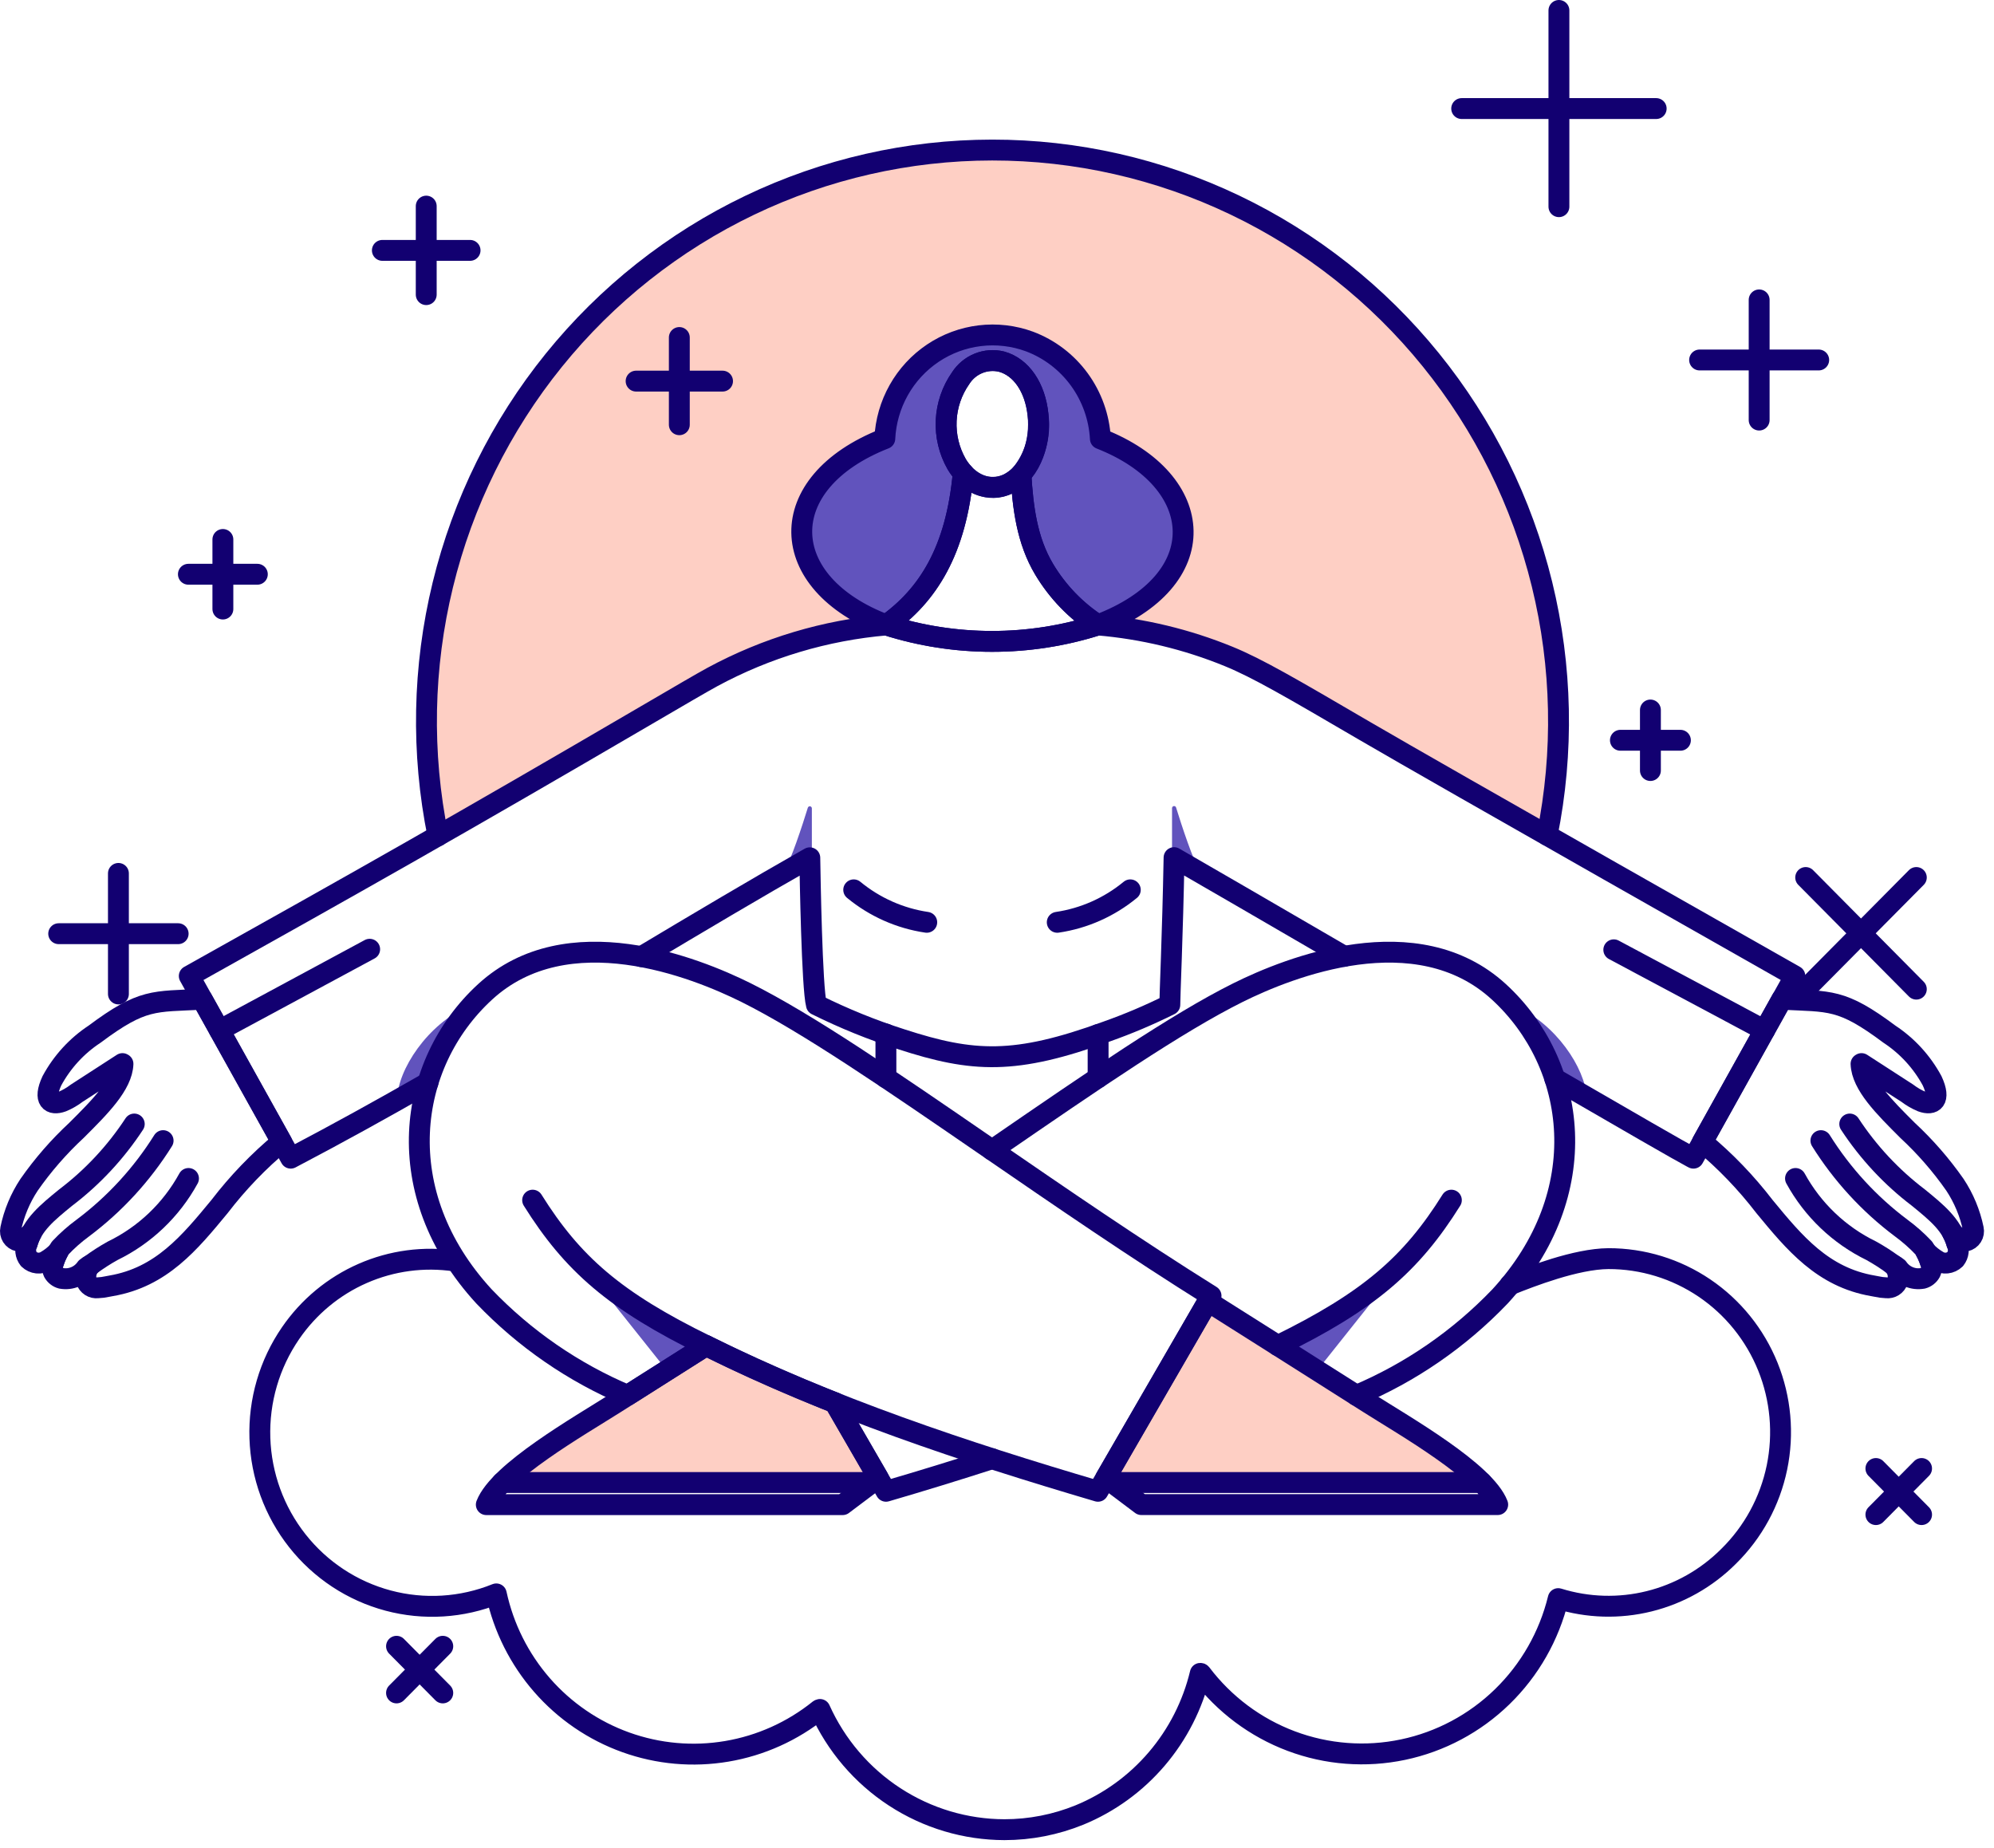 <svg width="191" height="177" viewBox="0 0 191 177" fill="none" xmlns="http://www.w3.org/2000/svg">
<path d="M67.641 128.895L58.97 134.387C56.24 136.12 50.848 139.228 48.106 142.01H83.53L84.125 141.562L79.957 134.359C75.768 132.697 71.654 130.889 67.641 128.895Z" fill="#FECFC4"/>
<path d="M141.937 142.01C139.196 139.228 133.804 136.12 131.074 134.387C127.619 132.192 123.647 129.68 123.647 129.68L115.699 124.657L105.919 141.56L106.515 142.008L141.937 142.01Z" fill="#FECFC4"/>
<path fill-rule="evenodd" clip-rule="evenodd" d="M148.196 80.004C149.801 72.053 149.634 63.842 147.705 55.965C145.777 48.089 142.137 40.743 137.049 34.461C131.961 28.179 125.551 23.117 118.285 19.643C111.019 16.169 103.078 14.368 95.037 14.373C86.997 14.378 79.058 16.187 71.796 19.669C64.534 23.152 58.13 28.22 53.049 34.508C47.968 40.796 44.336 48.146 42.416 56.025C40.497 63.904 40.339 72.115 41.952 80.064L67.22 65.41C73.127 62.155 79.132 60.154 84.892 59.86C74.256 55.854 73.991 46.242 84.752 42.015C84.831 40.382 85.288 38.79 86.088 37.368C86.887 35.947 88.007 34.734 89.356 33.829C90.705 32.924 92.246 32.352 93.854 32.158C95.463 31.964 97.094 32.155 98.616 32.714C100.523 33.432 102.18 34.696 103.385 36.35C104.591 38.004 105.292 39.977 105.403 42.028C115.649 46.048 116.371 55.619 105.161 59.861C105.134 59.87 105.107 59.878 105.08 59.886C111.269 60.175 117.457 62.376 122.792 65.41L148.196 80.004Z" fill="#FECFC4"/>
<path d="M105.403 42.028C105.292 39.977 104.591 38.004 103.386 36.35C102.18 34.696 100.523 33.432 98.617 32.714C97.094 32.155 95.464 31.964 93.855 32.158C92.246 32.352 90.705 32.924 89.356 33.829C88.007 34.734 86.887 35.947 86.088 37.369C85.288 38.79 84.831 40.382 84.753 42.015C73.991 46.242 74.256 55.855 84.893 59.861C88.871 57.032 91.589 52.77 92.266 45.311C92.025 45.047 91.812 44.758 91.632 44.449C90.911 43.184 90.564 41.736 90.633 40.278C90.702 38.82 91.184 37.412 92.021 36.221C92.43 35.58 93.028 35.083 93.73 34.8C94.432 34.516 95.204 34.461 95.939 34.64C97.825 35.157 99.162 37.112 99.431 39.742C99.567 40.755 99.49 41.786 99.207 42.768C98.924 43.749 98.441 44.66 97.789 45.443C97.98 48.578 98.359 51.761 100.018 54.532C101.305 56.683 103.065 58.506 105.161 59.861C116.371 55.619 115.65 46.048 105.403 42.028Z" fill="#6153BD"/>
<path d="M77.38 77.369C76.927 78.85 75.638 82.81 75.111 83.352C75.078 83.386 75.058 83.432 75.055 83.48C75.052 83.528 75.067 83.575 75.096 83.613C75.125 83.651 75.166 83.678 75.213 83.688C75.26 83.697 75.308 83.69 75.35 83.666L77.666 82.341C77.697 82.323 77.722 82.298 77.739 82.268C77.757 82.237 77.766 82.202 77.766 82.167V77.428C77.764 77.381 77.747 77.336 77.716 77.301C77.685 77.266 77.643 77.243 77.597 77.236C77.551 77.229 77.504 77.238 77.465 77.263C77.425 77.287 77.395 77.324 77.38 77.369Z" fill="#6153BD"/>
<path d="M114.923 83.336C114.396 82.794 113.107 78.829 112.654 77.353C112.64 77.307 112.611 77.268 112.57 77.243C112.53 77.217 112.481 77.207 112.435 77.214C112.388 77.221 112.346 77.245 112.315 77.281C112.283 77.318 112.266 77.364 112.266 77.412V82.15C112.266 82.185 112.275 82.22 112.293 82.251C112.31 82.281 112.335 82.307 112.365 82.324L114.683 83.649C114.724 83.673 114.773 83.68 114.82 83.671C114.866 83.661 114.908 83.635 114.937 83.597C114.966 83.559 114.981 83.512 114.978 83.464C114.976 83.416 114.956 83.37 114.923 83.336Z" fill="#6153BD"/>
<path d="M63.877 131.279L67.84 128.775C63.827 126.974 60.095 124.595 56.762 121.71C56.725 121.676 56.676 121.657 56.626 121.658C56.576 121.658 56.528 121.677 56.491 121.712C56.455 121.747 56.433 121.794 56.43 121.845C56.426 121.895 56.442 121.945 56.474 121.984L63.877 131.279Z" fill="#6153BD"/>
<path d="M126.167 131.279L122.204 128.775C126.216 126.974 129.948 124.595 133.282 121.71C133.318 121.676 133.367 121.657 133.418 121.658C133.467 121.658 133.516 121.677 133.552 121.712C133.588 121.747 133.61 121.794 133.614 121.845C133.617 121.895 133.601 121.945 133.569 121.984L126.167 131.279Z" fill="#6153BD"/>
<path d="M45.1 96.696C45.13 96.662 45.148 96.618 45.15 96.573C45.152 96.527 45.138 96.482 45.111 96.445C45.085 96.409 45.046 96.382 45.003 96.37C44.959 96.358 44.913 96.362 44.871 96.38C40.925 98.13 38.105 102.47 38.043 105.27C38.042 105.306 38.051 105.341 38.068 105.372C38.085 105.403 38.11 105.429 38.14 105.447C38.17 105.465 38.205 105.475 38.24 105.475C38.276 105.475 38.31 105.466 38.341 105.448C39.26 104.93 40.177 104.409 41.091 103.886C41.135 103.861 41.168 103.82 41.183 103.771C41.972 101.157 43.308 98.744 45.1 96.696Z" fill="#6153BD"/>
<path d="M151.99 105.096C151.819 102.292 149.034 98.095 145.169 96.383C145.127 96.365 145.081 96.361 145.038 96.373C144.994 96.384 144.955 96.411 144.929 96.448C144.902 96.484 144.888 96.53 144.89 96.576C144.892 96.621 144.91 96.665 144.939 96.699C146.594 98.588 147.86 100.788 148.667 103.174C149.822 103.841 150.935 104.484 151.99 105.096Z" fill="#6153BD"/>
<path d="M105.403 42.028C105.292 39.977 104.591 38.004 103.386 36.35C102.181 34.696 100.523 33.432 98.617 32.714C97.094 32.155 95.464 31.964 93.855 32.158C92.246 32.352 90.705 32.924 89.356 33.829C88.007 34.734 86.887 35.947 86.088 37.369C85.288 38.79 84.831 40.382 84.753 42.015C73.991 46.242 74.256 55.855 84.893 59.861C88.871 57.032 91.589 52.77 92.266 45.311C92.025 45.047 91.812 44.758 91.632 44.449C90.911 43.184 90.564 41.736 90.633 40.278C90.702 38.82 91.184 37.412 92.021 36.221C92.431 35.58 93.028 35.083 93.73 34.8C94.432 34.516 95.204 34.461 95.939 34.64C97.825 35.157 99.162 37.112 99.431 39.742C99.567 40.755 99.49 41.786 99.207 42.768C98.924 43.749 98.441 44.66 97.789 45.443C97.98 48.578 98.359 51.761 100.018 54.532C101.305 56.683 103.065 58.506 105.161 59.861C116.371 55.619 115.65 46.048 105.403 42.028Z" stroke="#120071" stroke-width="2" stroke-linecap="round" stroke-linejoin="round"/>
<path d="M99.431 39.746C99.161 37.116 97.823 35.161 95.939 34.644C95.203 34.464 94.432 34.52 93.73 34.804C93.028 35.087 92.43 35.584 92.02 36.225C91.183 37.416 90.702 38.824 90.633 40.282C90.564 41.74 90.911 43.188 91.632 44.453C92.674 46.227 94.716 47.308 96.605 46.337C98.902 45.153 99.68 42.175 99.431 39.746Z" stroke="#120071" stroke-width="2" stroke-miterlimit="10"/>
<path d="M61.445 91.635C66.995 88.316 72.302 85.161 77.569 82.167C77.594 83.811 77.773 94.632 78.202 96.251C80.826 97.555 83.543 98.658 86.331 99.55C93.215 101.786 97.221 102.011 106 98.811C108.067 98.08 110.089 97.223 112.054 96.244C112.046 95.51 112.319 89.702 112.46 82.151C115.171 83.707 121.382 87.316 128.759 91.605" stroke="#120071" stroke-width="2" stroke-linecap="round" stroke-linejoin="round"/>
<path d="M148.928 103.322C155.769 107.289 161.048 110.332 162.039 110.851L162.21 110.941L171.926 93.491C171.926 93.491 138.151 74.354 130.738 70.022C123.681 65.898 120.46 64.013 117.686 62.879C113.685 61.243 109.462 60.227 105.161 59.865C98.566 61.964 91.49 61.964 84.895 59.865C79.067 60.364 73.401 62.059 68.245 64.845C67.189 65.42 65.095 66.648 61.925 68.499C43.938 79.014 34.632 84.264 18.13 93.491L27.846 110.941C32.33 108.589 36.679 106.179 40.993 103.712" stroke="#120071" stroke-width="2" stroke-linecap="round" stroke-linejoin="round"/>
<path d="M148.196 80.004C149.801 72.053 149.634 63.842 147.705 55.965C145.777 48.089 142.137 40.743 137.049 34.461C131.961 28.179 125.551 23.117 118.285 19.643C111.019 16.169 103.078 14.368 95.037 14.373C86.997 14.378 79.058 16.187 71.796 19.669C64.534 23.152 58.13 28.22 53.049 34.508C47.968 40.796 44.336 48.146 42.416 56.025C40.497 63.904 40.339 72.115 41.952 80.064" stroke="#120071" stroke-width="2" stroke-linecap="round" stroke-linejoin="round"/>
<path d="M43.612 120.796C40.605 120.347 37.533 120.756 34.744 121.978C31.955 123.199 29.561 125.184 27.831 127.707C25.807 130.651 24.777 134.175 24.894 137.757C25.011 141.338 26.269 144.786 28.481 147.589C30.693 150.393 33.742 152.402 37.175 153.318C40.608 154.234 44.242 154.01 47.539 152.678C48.24 155.918 49.747 158.924 51.919 161.413C54.091 163.901 56.856 165.79 59.952 166.9C63.048 168.011 66.374 168.307 69.615 167.759C72.857 167.212 75.906 165.84 78.475 163.773C78.495 163.76 78.517 163.751 78.54 163.747C80.082 167.175 82.567 170.083 85.701 172.125C88.835 174.166 92.485 175.257 96.215 175.264C98.677 175.263 101.117 174.785 103.401 173.856C106.257 172.682 108.795 170.84 110.806 168.482C112.818 166.124 114.245 163.317 114.971 160.292C114.985 160.29 114.999 160.291 115.012 160.296C115.025 160.302 115.036 160.311 115.045 160.322C117.263 163.252 120.256 165.49 123.68 166.777C127.104 168.064 130.819 168.349 134.396 167.596C137.973 166.844 141.267 165.088 143.896 162.528C146.526 159.968 148.385 156.71 149.258 153.13C152.088 154.009 155.101 154.097 157.975 153.383C160.85 152.67 163.479 151.182 165.581 149.078C167.928 146.77 169.539 143.808 170.209 140.571C170.878 137.334 170.574 133.969 169.338 130.906C168.101 127.845 165.987 125.224 163.266 123.381C160.544 121.539 157.341 120.558 154.064 120.563C150.953 120.586 146.607 122.285 144.647 123.067" stroke="#120071" stroke-width="2" stroke-linecap="round" stroke-linejoin="round"/>
<path d="M154.581 90.981L169.028 98.694" stroke="#120071" stroke-width="2" stroke-linecap="round" stroke-linejoin="round"/>
<path d="M35.409 90.928L21.021 98.683" stroke="#120071" stroke-width="2" stroke-linecap="round" stroke-linejoin="round"/>
<path d="M100.018 54.536C98.359 51.765 97.979 48.583 97.789 45.447C97.445 45.808 97.046 46.109 96.605 46.337C95.873 46.682 95.048 46.77 94.26 46.584C93.474 46.399 92.771 45.952 92.267 45.316C91.589 52.775 88.87 57.033 84.893 59.864C91.488 61.963 98.564 61.963 105.16 59.864C103.064 58.51 101.304 56.687 100.018 54.536Z" stroke="#120071" stroke-width="2" stroke-linecap="round" stroke-linejoin="round"/>
<path d="M81.775 85.237C83.786 86.893 86.204 87.968 88.771 88.347" stroke="#120071" stroke-width="2" stroke-linecap="round" stroke-linejoin="round"/>
<path d="M108.268 85.237C106.259 86.893 103.84 87.968 101.272 88.347" stroke="#120071" stroke-width="2" stroke-linecap="round" stroke-linejoin="round"/>
<path d="M94.584 109.861C85.32 103.493 77.314 97.994 71.459 95.079C66.571 92.649 54.352 87.776 46.47 95.007C38.92 101.935 37.285 114.312 46.356 124.177C50.253 128.251 54.935 131.478 60.114 133.66L67.639 128.895C79.554 134.82 92.411 139.087 105.172 142.849L116.003 124.128C108.695 119.558 101.715 114.763 94.584 109.861Z" stroke="#120071" stroke-width="2" stroke-linecap="round" stroke-linejoin="round"/>
<path d="M67.641 128.895C58.899 124.621 54.83 121.055 51.02 114.962" stroke="#120071" stroke-width="2" stroke-linecap="round" stroke-linejoin="round"/>
<path d="M48.106 142.01H83.53" stroke="#120071" stroke-width="2" stroke-linecap="round" stroke-linejoin="round"/>
<path d="M67.641 128.895L66.397 129.681C66.397 129.681 62.427 132.192 58.97 134.389C55.513 136.585 47.795 140.977 46.582 144.128H80.716L84.124 141.564L79.956 134.361C75.768 132.697 71.654 130.889 67.641 128.895Z" stroke="#120071" stroke-width="2" stroke-linecap="round" stroke-linejoin="round"/>
<path d="M95.022 110.162L95.461 109.862C104.724 103.494 112.73 97.995 118.585 95.081C123.473 92.65 135.693 87.776 143.574 95.008C151.124 101.936 152.759 114.313 143.688 124.178C139.791 128.252 135.109 131.479 129.93 133.661" stroke="#120071" stroke-width="2" stroke-linecap="round" stroke-linejoin="round"/>
<path d="M122.402 128.895C131.145 124.621 135.214 121.055 139.023 114.962" stroke="#120071" stroke-width="2" stroke-linecap="round" stroke-linejoin="round"/>
<path d="M131.074 134.387C127.619 132.192 123.647 129.68 123.647 129.68L115.699 124.657L105.919 141.56L109.328 144.124H143.462C142.249 140.976 134.529 136.581 131.074 134.387Z" stroke="#120071" stroke-width="2" stroke-linecap="round" stroke-linejoin="round"/>
<path d="M141.937 142.01H106.514" stroke="#120071" stroke-width="2" stroke-linecap="round" stroke-linejoin="round"/>
<path d="M95.022 139.728C91.643 140.818 88.259 141.859 84.869 142.849L79.957 134.359" stroke="#120071" stroke-width="2" stroke-linecap="round" stroke-linejoin="round"/>
<path d="M105.185 103.233V99.103" stroke="#120071" stroke-width="2" stroke-linecap="round" stroke-linejoin="round"/>
<path d="M84.859 99.052V103.233" stroke="#120071" stroke-width="2" stroke-linecap="round" stroke-linejoin="round"/>
<path d="M19.369 95.718C14.732 95.962 13.673 95.617 9.063 99.061C7.352 100.186 5.945 101.723 4.969 103.532C4.098 105.412 4.878 105.914 5.961 105.519C6.454 105.313 6.92 105.044 7.346 104.718L11.733 101.88L11.78 101.908C11.704 103.911 9.579 106.028 7.329 108.272C5.635 109.843 4.112 111.59 2.787 113.487C1.936 114.773 1.337 116.212 1.023 117.726C0.996 117.849 0.993 117.977 1.014 118.102C1.036 118.227 1.082 118.347 1.149 118.454C1.217 118.56 1.305 118.653 1.408 118.725C1.511 118.797 1.627 118.848 1.75 118.875C1.868 118.907 1.992 118.905 2.108 118.867C2.224 118.83 2.327 118.76 2.405 118.665C2.613 118.478 2.838 118.272 3.019 118.094C2.841 118.427 2.699 118.778 2.598 119.142C2.485 119.378 2.44 119.642 2.469 119.902C2.498 120.162 2.599 120.409 2.761 120.614C2.98 120.824 3.261 120.954 3.561 120.986C3.861 121.017 4.163 120.946 4.42 120.786C4.852 120.534 5.246 120.221 5.59 119.857C5.401 120.201 5.247 120.564 5.13 120.939C5.061 121.085 5.025 121.244 5.025 121.406C5.025 121.567 5.061 121.727 5.13 121.872C5.21 122.014 5.317 122.139 5.445 122.238C5.573 122.339 5.72 122.412 5.877 122.453C6.326 122.533 6.789 122.481 7.21 122.302C7.632 122.125 7.994 121.83 8.254 121.451C8.388 121.337 8.535 121.24 8.693 121.163C8.497 121.353 8.354 121.592 8.28 121.856C8.205 122.12 8.202 122.4 8.27 122.665C8.343 122.888 8.491 123.08 8.688 123.206C8.885 123.332 9.12 123.385 9.351 123.357C9.674 123.345 9.994 123.303 10.309 123.232C10.422 123.21 10.534 123.188 10.646 123.169C15.447 122.346 18.16 119.055 21.033 115.57C22.78 113.291 24.775 111.217 26.98 109.386L19.369 95.718Z" stroke="#120071" stroke-width="2" stroke-linecap="round" stroke-linejoin="round"/>
<path d="M18.056 112.885C16.406 115.898 13.867 118.318 10.793 119.812C10.066 120.216 9.365 120.667 8.694 121.16" stroke="#120071" stroke-width="2" stroke-linecap="round" stroke-linejoin="round"/>
<path d="M15.624 109.261C13.596 112.503 10.992 115.338 7.943 117.624C7.159 118.199 6.428 118.845 5.76 119.554C5.487 119.984 5.273 120.449 5.123 120.936" stroke="#120071" stroke-width="2" stroke-linecap="round" stroke-linejoin="round"/>
<path d="M12.861 107.669C11.083 110.382 8.859 112.766 6.284 114.72C4.507 116.169 3.108 117.314 2.598 119.139" stroke="#120071" stroke-width="2" stroke-linecap="round" stroke-linejoin="round"/>
<path d="M170.674 95.718C175.311 95.962 176.371 95.617 180.981 99.061C182.691 100.186 184.099 101.723 185.075 103.532C185.946 105.412 185.165 105.914 184.083 105.519C183.589 105.313 183.124 105.044 182.698 104.718L178.31 101.88L178.264 101.908C178.339 103.911 180.465 106.028 182.715 108.272C184.409 109.843 185.932 111.59 187.257 113.487C188.108 114.773 188.707 116.212 189.02 117.726C189.048 117.849 189.051 117.977 189.029 118.102C189.008 118.227 188.962 118.347 188.894 118.454C188.827 118.56 188.739 118.653 188.636 118.725C188.533 118.797 188.417 118.848 188.294 118.875C188.176 118.907 188.052 118.905 187.935 118.867C187.819 118.83 187.716 118.76 187.639 118.665C187.43 118.478 187.206 118.272 187.024 118.094C187.203 118.427 187.345 118.778 187.446 119.142C187.559 119.378 187.604 119.642 187.574 119.902C187.545 120.162 187.444 120.409 187.282 120.614C187.064 120.824 186.782 120.954 186.482 120.986C186.182 121.017 185.88 120.946 185.624 120.786C185.192 120.534 184.798 120.221 184.454 119.857C184.642 120.201 184.796 120.564 184.913 120.939C184.983 121.085 185.019 121.244 185.019 121.406C185.019 121.567 184.983 121.727 184.913 121.872C184.834 122.014 184.727 122.139 184.599 122.238C184.471 122.339 184.324 122.412 184.167 122.453C183.717 122.533 183.255 122.481 182.833 122.302C182.412 122.125 182.05 121.83 181.79 121.451C181.656 121.337 181.508 121.24 181.35 121.163C181.547 121.353 181.69 121.592 181.764 121.856C181.839 122.12 181.842 122.4 181.774 122.665C181.701 122.888 181.553 123.08 181.355 123.206C181.159 123.332 180.924 123.385 180.692 123.357C180.37 123.345 180.049 123.303 179.735 123.232C179.621 123.21 179.509 123.188 179.398 123.169C174.597 122.346 171.884 119.055 169.011 115.57C167.263 113.291 165.269 111.217 163.064 109.386L170.674 95.718Z" stroke="#120071" stroke-width="2" stroke-linecap="round" stroke-linejoin="round"/>
<path d="M171.987 112.885C173.638 115.898 176.177 118.318 179.25 119.812C179.977 120.216 180.678 120.667 181.349 121.16" stroke="#120071" stroke-width="2" stroke-linecap="round" stroke-linejoin="round"/>
<path d="M174.42 109.261C176.448 112.503 179.052 115.338 182.101 117.624C182.885 118.199 183.616 118.845 184.284 119.554C184.557 119.984 184.771 120.449 184.921 120.936" stroke="#120071" stroke-width="2" stroke-linecap="round" stroke-linejoin="round"/>
<path d="M177.183 107.669C178.961 110.382 181.185 112.766 183.76 114.72C185.537 116.169 186.936 117.314 187.446 119.139" stroke="#120071" stroke-width="2" stroke-linecap="round" stroke-linejoin="round"/>
<path d="M11.343 83.664V95.212" stroke="#120071" stroke-width="2" stroke-linecap="round" stroke-linejoin="round"/>
<path d="M17.065 89.438H5.622" stroke="#120071" stroke-width="2" stroke-linecap="round" stroke-linejoin="round"/>
<path d="M21.349 51.675V58.339" stroke="#120071" stroke-width="2" stroke-linecap="round" stroke-linejoin="round"/>
<path d="M24.65 55.007H18.046" stroke="#120071" stroke-width="2" stroke-linecap="round" stroke-linejoin="round"/>
<path d="M40.827 19.744V28.222" stroke="#120071" stroke-width="2" stroke-linecap="round" stroke-linejoin="round"/>
<path d="M45.027 23.984H36.626" stroke="#120071" stroke-width="2" stroke-linecap="round" stroke-linejoin="round"/>
<path d="M65.071 32.33V40.685" stroke="#120071" stroke-width="2" stroke-linecap="round" stroke-linejoin="round"/>
<path d="M69.21 36.507H60.931" stroke="#120071" stroke-width="2" stroke-linecap="round" stroke-linejoin="round"/>
<path d="M149.325 1V19.798" stroke="#120071" stroke-width="2" stroke-linecap="round" stroke-linejoin="round"/>
<path d="M158.641 10.399H140.011" stroke="#120071" stroke-width="2" stroke-linecap="round" stroke-linejoin="round"/>
<path d="M162.801 34.482H174.209" stroke="#120071" stroke-width="2" stroke-linecap="round" stroke-linejoin="round"/>
<path d="M168.505 40.238V28.727" stroke="#120071" stroke-width="2" stroke-linecap="round" stroke-linejoin="round"/>
<path d="M158.089 68.011V73.808" stroke="#120071" stroke-width="2" stroke-linecap="round" stroke-linejoin="round"/>
<path d="M160.962 70.91H155.215" stroke="#120071" stroke-width="2" stroke-linecap="round" stroke-linejoin="round"/>
<path d="M172.962 84.056L183.56 94.749" stroke="#120071" stroke-width="2" stroke-linecap="round" stroke-linejoin="round"/>
<path d="M172.962 94.749L183.56 84.056" stroke="#120071" stroke-width="2" stroke-linecap="round" stroke-linejoin="round"/>
<path d="M179.687 140.667L184.062 145.083" stroke="#120071" stroke-width="2" stroke-linecap="round" stroke-linejoin="round"/>
<path d="M179.687 145.083L184.062 140.667" stroke="#120071" stroke-width="2" stroke-linecap="round" stroke-linejoin="round"/>
<path d="M37.982 157.695L42.412 162.164" stroke="#120071" stroke-width="2" stroke-linecap="round" stroke-linejoin="round"/>
<path d="M37.982 162.164L42.412 157.695" stroke="#120071" stroke-width="2" stroke-linecap="round" stroke-linejoin="round"/>
</svg>
